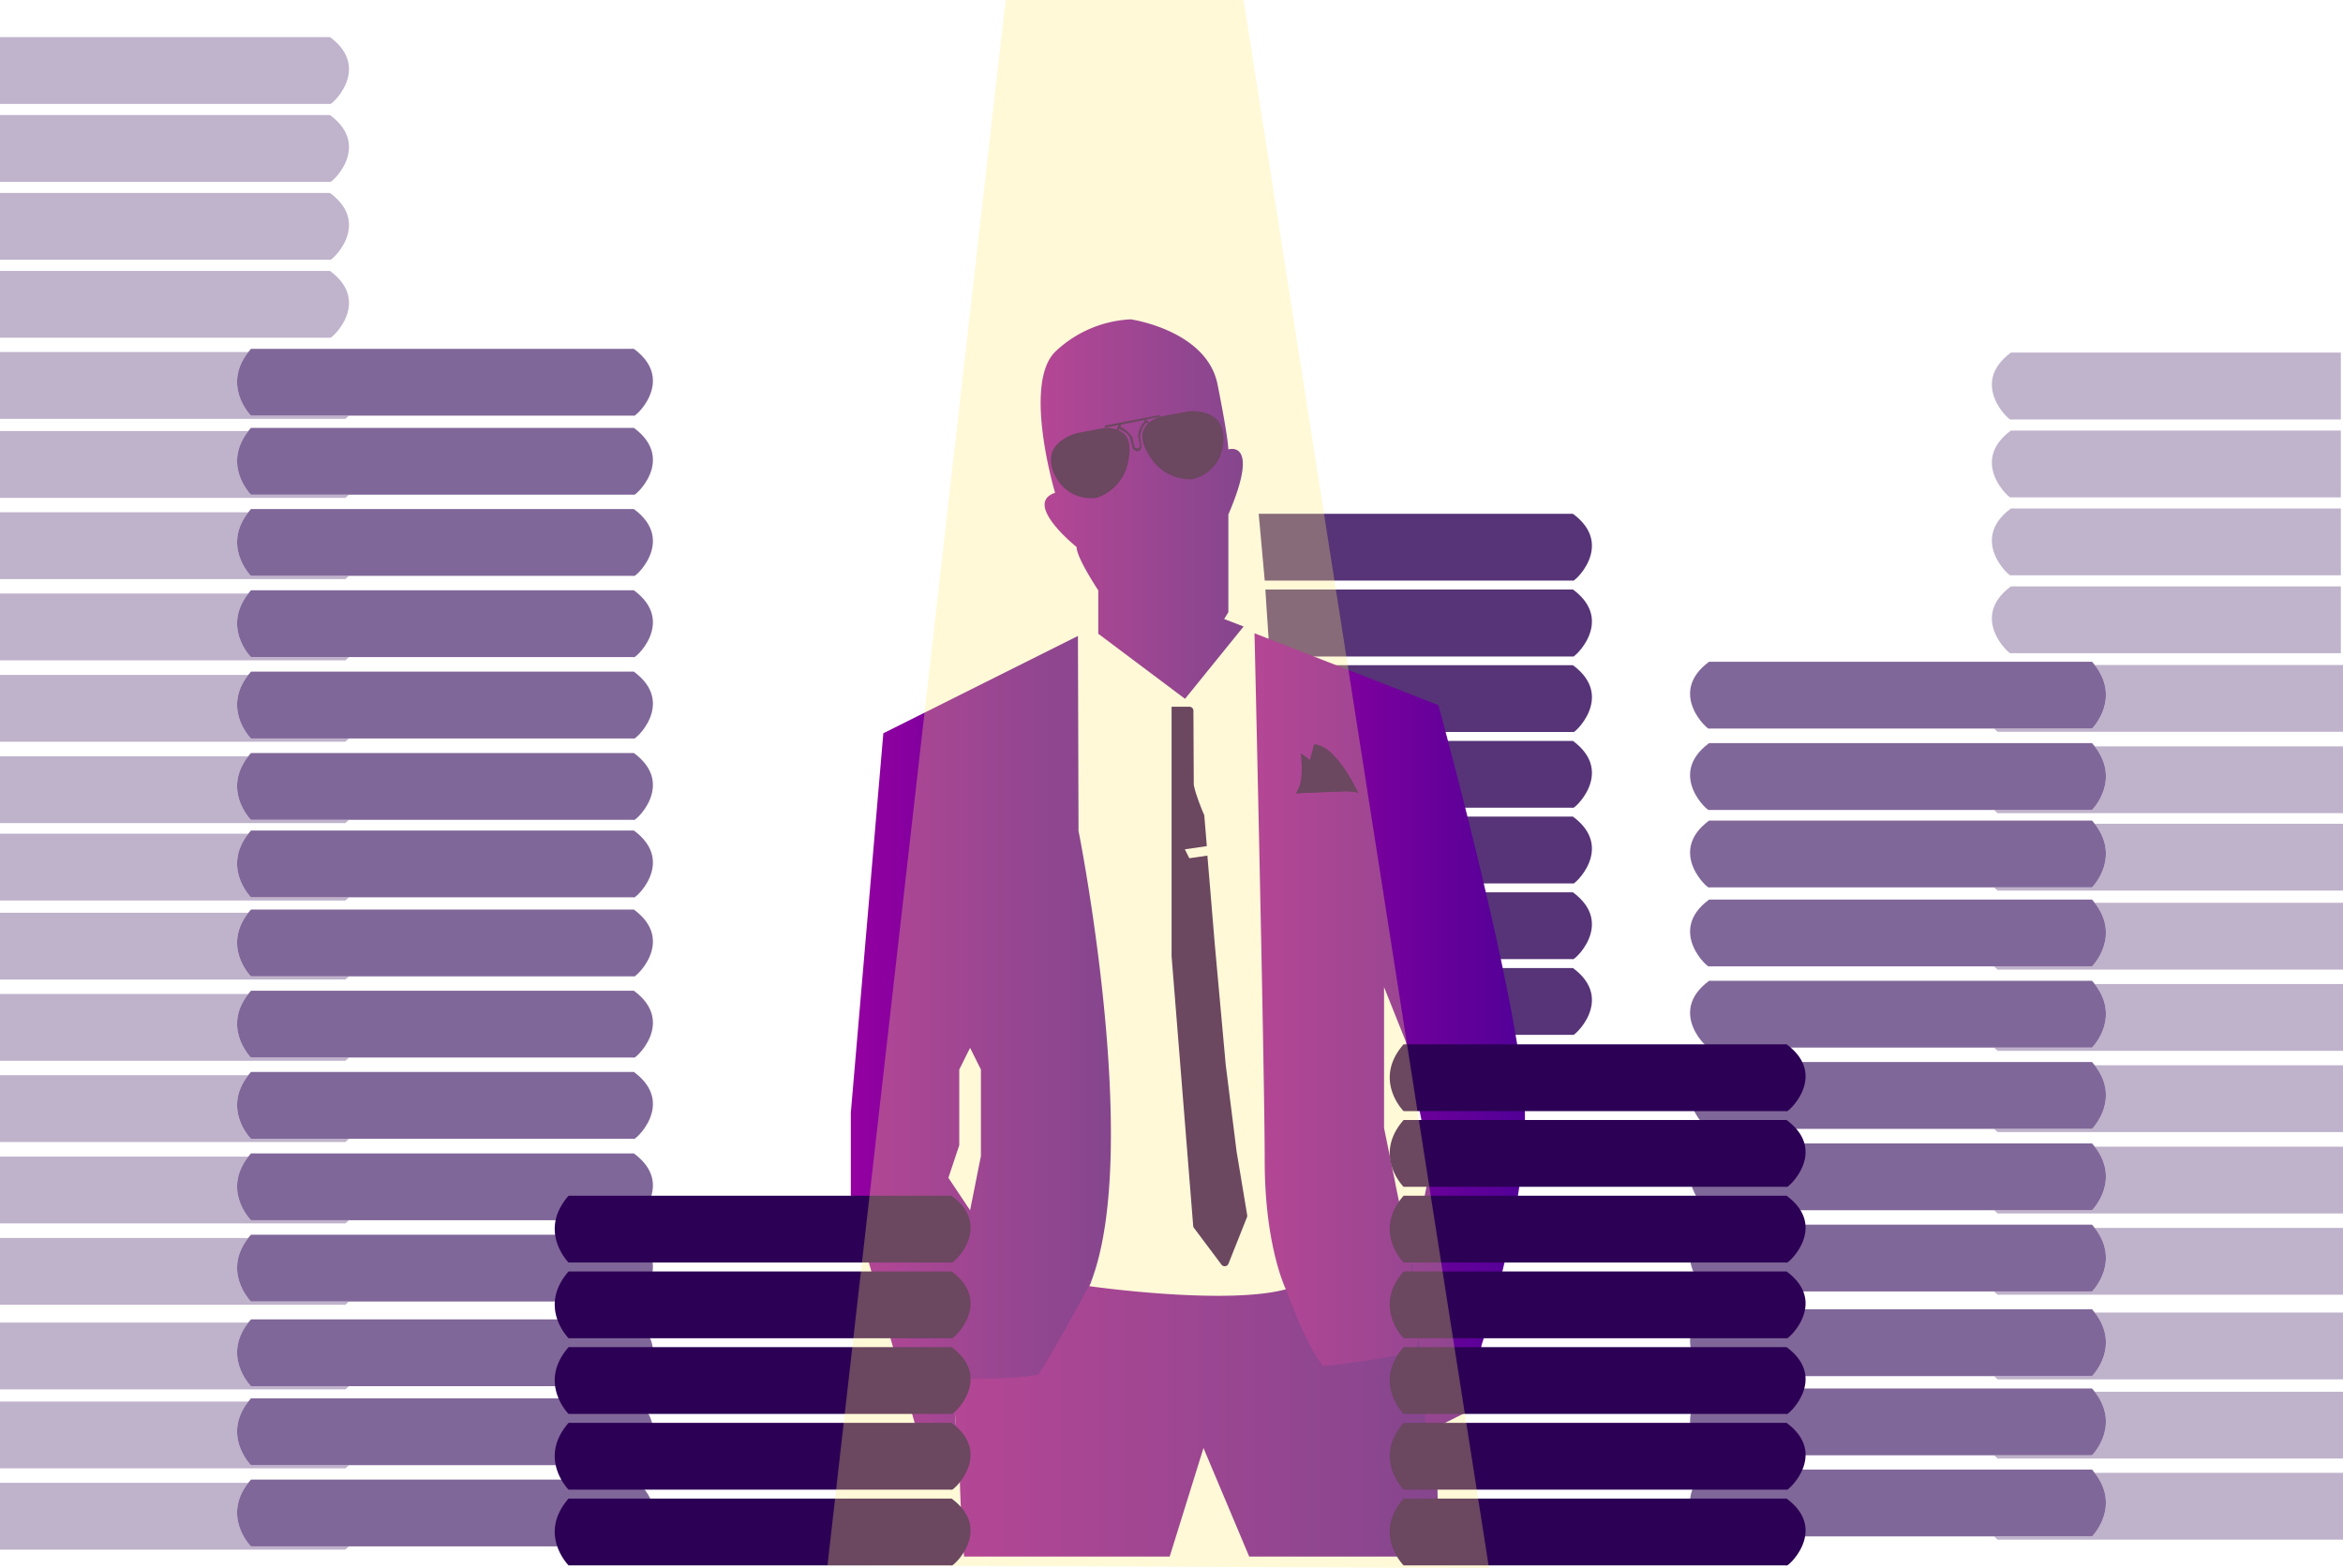 <svg xmlns="http://www.w3.org/2000/svg" xmlns:xlink="http://www.w3.org/1999/xlink" viewBox="0 0 526.14 352.11"><defs><style>.cls-2,.cls-4,.cls-5{fill:#2c0155}.cls-3{opacity:.6}.cls-4{opacity:.5}.cls-5{opacity:.3}</style><linearGradient id="linear-gradient" x1="212.96" y1="316.17" x2="323.09" y2="316.17" gradientUnits="userSpaceOnUse"><stop offset="0" stop-color="#9500a1"/><stop offset="1" stop-color="#510097"/></linearGradient><linearGradient id="linear-gradient-2" x1="281.71" y1="231.87" x2="342.44" y2="231.87" xlink:href="#linear-gradient"/><linearGradient id="linear-gradient-3" x1="290.84" y1="288.76" x2="290.88" y2="288.76" xlink:href="#linear-gradient"/><linearGradient id="linear-gradient-4" x1="233.65" y1="114.31" x2="279.26" y2="114.31" xlink:href="#linear-gradient"/><linearGradient id="linear-gradient-5" x1="191.07" y1="233.98" x2="249.47" y2="233.98" xlink:href="#linear-gradient"/></defs><g id="Layer_2" data-name="Layer 2"><g id="Layer_1-2" data-name="Layer 1"><g opacity=".8"><path class="cls-2" d="M353.22 149.37h-64.34l2 1.95 5.43 13.05h57c-.31.79 9.61-7.83-.09-15zM353.22 166.37H297.1l6.25 15h49.87c-.22.79 9.7-7.83 0-15zM353.22 183.37h-49l6.24 15h42.8c-.26.79 9.66-7.83-.04-15zM353.22 200.37h-42l6.24 15h35.72c-.18.79 9.74-7.83.04-15zM353.22 217.37h-34.89l6.25 15h28.64c-.22.79 9.7-7.83 0-15zM353.22 115.37h-70.57l1.36 15h69.21c-.22.79 9.7-7.83 0-15zM353.22 132.37h-69.07l.25 3.93.74 11.12h68.08c-.22.74 9.7-7.88 0-15.05z"/></g><g class="cls-3"><path class="cls-2" d="M142.35 78.33c9.71 7.17-.2 15.79 0 15h-86s-7-7 0-15z"/><path class="cls-4" d="M56.35 93.33s-6.58-6.58-.59-14.28H0v15h77.35c0 .18.4-.1 1-.72z"/></g><g class="cls-3"><path class="cls-2" d="M142.35 96.08c9.71 7.17-.2 15.79 0 15h-86s-7-7 0-15z"/><path class="cls-4" d="M56.35 111.08s-6.58-6.58-.59-14.28H0v15h77.35c0 .18.4-.1 1-.72z"/></g><g class="cls-3"><path class="cls-2" d="M142.35 114.31c9.71 7.17-.2 15.8 0 15h-86s-7-7 0-15z"/><path class="cls-4" d="M56.35 129.31s-6.58-6.58-.59-14.27H0v15h77.35c0 .17.4-.11 1-.73z"/></g><g class="cls-3"><path class="cls-2" d="M142.35 132.55c9.71 7.17-.2 15.79 0 15h-86s-7-7 0-15z"/><path class="cls-4" d="M56.35 147.55s-6.58-6.58-.59-14.28H0v15h77.35c0 .18.4-.1 1-.72z"/></g><g class="cls-3"><path class="cls-2" d="M142.35 150.82c9.71 7.17-.2 15.8 0 15h-86s-7-7 0-15z"/><path class="cls-4" d="M56.35 165.82s-6.58-6.58-.59-14.27H0v15h77.35c0 .17.4-.11 1-.73z"/></g><g class="cls-3"><path class="cls-2" d="M142.35 169.09c9.71 7.17-.2 15.8 0 15h-86s-7-7 0-15z"/><path class="cls-4" d="M56.35 184.09s-6.58-6.58-.59-14.27H0v15h77.35c0 .17.4-.11 1-.73z"/></g><g class="cls-3"><path class="cls-2" d="M142.35 186.49c9.71 7.17-.2 15.79 0 15h-86s-7-7 0-15z"/><path class="cls-4" d="M56.35 201.49s-6.58-6.58-.59-14.28H0v15h77.35c0 .18.4-.1 1-.72z"/></g><g class="cls-3"><path class="cls-2" d="M142.35 204.24c9.71 7.16-.2 15.79 0 15h-86s-7-7 0-15z"/><path class="cls-4" d="M56.35 219.24s-6.58-6.59-.59-14.28H0v15h77.35c0 .17.4-.11 1-.72z"/></g><g class="cls-3"><path class="cls-2" d="M142.35 222.47c9.71 7.17-.2 15.8 0 15h-86s-7-7 0-15z"/><path class="cls-4" d="M56.35 237.47s-6.58-6.58-.59-14.27H0v15h77.35c0 .17.4-.11 1-.73z"/></g><g class="cls-3"><path class="cls-2" d="M142.35 240.71c9.71 7.16-.2 15.79 0 15h-86s-7-7 0-15z"/><path class="cls-4" d="M56.35 255.71s-6.58-6.59-.59-14.28H0v15h77.35c0 .17.4-.11 1-.72z"/></g><g class="cls-3"><path class="cls-2" d="M142.35 259c9.71 7.17-.2 15.79 0 15h-86s-7-7 0-15z"/><path class="cls-4" d="M56.35 274s-6.58-6.58-.59-14.28H0v15h77.35c0 .18.4-.1 1-.72z"/></g><g class="cls-3"><path class="cls-2" d="M142.35 277.25c9.71 7.17-.2 15.8 0 15h-86s-7-7 0-15z"/><path class="cls-4" d="M56.35 292.25s-6.58-6.58-.59-14.27H0v15h77.35c0 .17.4-.11 1-.73z"/></g><g class="cls-3"><path class="cls-2" d="M142.35 296.26c9.71 7.17-.2 15.79 0 15h-86s-7-7 0-15z"/><path class="cls-4" d="M56.35 311.26s-6.58-6.58-.59-14.28H0v15h77.35c0 .18.4-.1 1-.72z"/></g><g class="cls-3"><path class="cls-2" d="M142.35 314c9.71 7.17-.2 15.79 0 15h-86s-7-7 0-15z"/><path class="cls-4" d="M56.35 329s-6.58-6.58-.59-14.28H0v15h77.35c0 .18.4-.1 1-.72z"/></g><g class="cls-3"><path class="cls-2" d="M142.35 332.24c9.71 7.17-.2 15.8 0 15h-86s-7-7 0-15z"/><path class="cls-4" d="M56.35 347.24s-6.58-6.58-.59-14.27H0v15h77.35c0 .17.4-.11 1-.73z"/></g><path class="cls-5" d="M74.1 60.83H0v15h74.1c-.2.79 9.71-7.83 0-15zM74.1 43.33H0v15h74.1c-.2.79 9.71-7.83 0-15zM74.1 25.83H0v15h74.1c-.2.79 9.71-7.83 0-15zM74.1 8.33H0v15h74.1c-.2.79 9.71-7.83 0-15z"/><g class="cls-3"><path class="cls-2" d="M383.79 148.59c-9.71 7.17.2 15.8 0 15h86s7-7 0-15z"/><path class="cls-4" d="M469.79 163.59s6.58-6.58.6-14.27h55.75v15h-77.35c0 .17-.4-.11-1-.73z"/></g><g class="cls-3"><path class="cls-2" d="M383.79 166.87c-9.71 7.17.2 15.79 0 15h86s7-7 0-15z"/><path class="cls-4" d="M469.79 181.87s6.58-6.59.6-14.28h55.75v15h-77.35c0 .18-.4-.1-1-.72z"/></g><g class="cls-3"><path class="cls-2" d="M383.79 184.26c-9.71 7.17.2 15.79 0 15h86s7-7 0-15z"/><path class="cls-4" d="M469.79 199.26s6.58-6.58.6-14.28h55.75v15h-77.35c0 .18-.4-.1-1-.72z"/></g><g class="cls-3"><path class="cls-2" d="M383.79 202c-9.71 7.17.2 15.79 0 15h86s7-7 0-15z"/><path class="cls-4" d="M469.79 217s6.58-6.58.6-14.28h55.75v15h-77.35c0 .18-.4-.1-1-.72z"/></g><g class="cls-3"><path class="cls-2" d="M383.79 220.24c-9.71 7.17.2 15.8 0 15h86s7-7 0-15z"/><path class="cls-4" d="M469.79 235.24s6.58-6.58.6-14.27h55.75v15h-77.35c0 .17-.4-.11-1-.73z"/></g><g class="cls-3"><path class="cls-2" d="M383.79 238.48c-9.71 7.17.2 15.79 0 15h86s7-7 0-15z"/><path class="cls-4" d="M469.79 253.48s6.58-6.58.6-14.28h55.75v15h-77.35c0 .18-.4-.1-1-.72z"/></g><g class="cls-3"><path class="cls-2" d="M383.79 256.75c-9.71 7.17.2 15.8 0 15h86s7-7 0-15z"/><path class="cls-4" d="M469.79 271.75s6.58-6.58.6-14.27h55.75v15h-77.35c0 .17-.4-.11-1-.73z"/></g><g class="cls-3"><path class="cls-2" d="M383.79 275c-9.71 7.17.2 15.8 0 15h86s7-7 0-15z"/><path class="cls-4" d="M469.79 290s6.58-6.58.6-14.27h55.75v15h-77.35c0 .17-.4-.11-1-.73z"/></g><g class="cls-3"><path class="cls-2" d="M383.79 294c-9.71 7.17.2 15.8 0 15h86s7-7 0-15z"/><path class="cls-4" d="M469.79 309s6.58-6.58.6-14.27h55.75v15h-77.35c0 .17-.4-.11-1-.73z"/></g><g class="cls-3"><path class="cls-2" d="M383.79 311.78c-9.71 7.17.2 15.8 0 15h86s7-7 0-15z"/><path class="cls-4" d="M469.79 326.78s6.58-6.58.6-14.27h55.75v15h-77.35c0 .17-.4-.11-1-.73z"/></g><g class="cls-3"><path class="cls-2" d="M383.79 330c-9.71 7.16.2 15.79 0 15h86s7-7 0-15z"/><path class="cls-4" d="M469.79 345s6.58-6.59.6-14.28h55.75v15h-77.35c0 .17-.4-.11-1-.72z"/></g><path class="cls-5" d="M451.56 131.68h74.1v15h-74.1c.2.8-9.7-7.83 0-15zM451.56 114.18h74.1v15h-74.1c.2.82-9.7-7.83 0-15zM451.56 96.68h74.1v15h-74.1c.2.8-9.7-7.83 0-15zM451.56 79.18h74.1v15h-74.1c.2.82-9.7-7.83 0-15z"/><path d="M322.6 323.7l-3.38-40.9c-8.94 4.38-18.54 5.91-28.15 5.91h-.24a.66.66 0 0 1 .05.1c-12.17 4.87-46.25 0-46.25 0 .15-.36.29-.73.43-1.1h-1c-10.56 0-20.82-1.54-31.11-2.22.13 14.71 1.43 31.7 2.11 39.66l.35.18s0 11.53 1.07 24.2h46.18l7.59-24.38 10.27 24.38h42.56z" fill="url(#linear-gradient)"/><path d="M323 158.35l-41.29-16.15S284 241.12 284 260.6c0 18.08 4.18 27.75 4.79 29s4.27 12.07 8.27 17.07l.92-.1.08.1s19-2 20-4a8.4 8.4 0 0 0 .44-3.27l1.82 22.09h.2l9.74-4.87 2.45-14.62s9.73-29.21 9.73-51.12S323 158.35 323 158.35zM316.82 284l.4-.19.78 9.19zm3.71-18.52l-2.43 12.17-1.67 3.35-.08-.64-3-14.47-.06-.41-2.49-12.18v-31.65l4.86 12.17L318.1 246l2.43 12.17z" fill="url(#linear-gradient-2)"/><path d="M290.88 288.81a.55.55 0 0 0 0-.1z" fill="url(#linear-gradient-3)"/><path d="M241.76 122.83c0 2.44 4.87 9.74 4.87 9.74v9.74l19.48 14.61 13.15-16.24-4.37-1.68.95-1.53v-21.94c7.31-17 0-14.61 0-14.61s0-2.43-2.43-14.6-19.48-14.61-19.48-14.61a26.36 26.36 0 0 0-17 7.3c-7.3 7.31 0 31.65 0 31.65-7.34 2.44 4.83 12.17 4.83 12.17z" fill="url(#linear-gradient-4)"/><path class="cls-2" d="M280.07 272.88l-2.39-14.36-2.44-19.47-2.43-26.78-1.68-20.14-4.06.58-1-2L271 190q-.27-3.4-.56-6.8a.82.82 0 0 0-.07-.28c-.65-1.45-2.29-5.71-2.3-6.93 0 0-.06-12.88-.08-16.41a.89.89 0 0 0-.9-.88h-4v56l4.85 60.56a.8.8 0 0 0 .18.47l6.18 8.25a.91.91 0 0 0 1.56-.21l4.14-10.41a.87.87 0 0 0 .07-.48zM291.07 178.15s13-1 14 0c0 0-5-11-10-11a48.77 48.77 0 0 1-4 11z"/><path class="cls-2" d="M291.07 178.15l10.62-.44s-7.62-7.56-9.62-8.56c0 0 1 6-1 9z"/><path d="M245 287.85c11.48-29.81-2.81-101.29-2.81-101.29l-.13-43.76-43.7 21.85-7.3 85.21v19.48l14.61 51.12 9.39 4.7c-.32-3.75-.78-9.51-1.19-16.09a21.23 21.23 0 0 0 6.84.47 73 73 0 0 0 12.35-.83c2.93-3.91 11.52-20.06 11.92-20.82l-.36.92.36-.92zm-29.59-30.69v-17l2.43-4.87 2.43 4.87v19.44l-2.43 12.17-4.87-7.3zM213 285.49zm30.71 2.21h1.39a.78.78 0 0 1-.05.14z" fill="url(#linear-gradient-5)"/><path class="cls-2" d="M272.9 93.87a7.51 7.51 0 0 0-2.59-1.25 10.72 10.72 0 0 0-3.65-.22l-6.19 1.17a7.57 7.57 0 0 0-2.38 1.31l-.83-.66 3.13-.63s0-.28-.07-.38l-12.2 2.36s-.11.32.09.47l2.95-.6-.43 1a7.6 7.6 0 0 0-2.69-.35l-6.2 1.17a10.54 10.54 0 0 0-3.31 1.54 7.56 7.56 0 0 0-2 2.11s-1.89 3.17 1.42 7.52a8.85 8.85 0 0 0 8.33 3.35A10.54 10.54 0 0 0 253 105c1.57-5.31-.19-7.17-.19-7.17a4.07 4.07 0 0 0-1.66-1.22l.13-.3c.64.27 2.15 1 2.51 2.16a18.27 18.27 0 0 1 .55 2.19.23.23 0 0 0 .06.12c.25.27 1.37 1.29 1.93-.37a.49.49 0 0 0 0-.12L256 98a.19.19 0 0 1 0-.08c.05-.32.46-2.29 1.4-3a.23.23 0 0 0 .07-.1l.34.28a4.08 4.08 0 0 0-1.18 1.9s-.95 2.37 2.44 6.74a10.51 10.51 0 0 0 8.72 3.86 8.86 8.86 0 0 0 6.54-6.17c1.49-5.3-1.43-7.56-1.43-7.56zm-15.82.73a5.16 5.16 0 0 0-1.49 3.32l.4 2.13a.22.22 0 0 1 0 .14c-.1.23-.49.89-1.16.25a.24.24 0 0 1-.06-.11l-.47-2a.31.31 0 0 0 0-.12 7 7 0 0 0-2.71-2.41l.22-.48 5.06-1 .31.25zM213.68 336.5c9.71 7.17-.2 15.8 0 15h-86s-7-7 0-15zM213.68 319.5c9.71 7.17-.2 15.8 0 15h-86s-7-7 0-15zM213.68 302.5c9.71 7.17-.2 15.8 0 15h-86s-7-7 0-15zM213.68 285.5c9.71 7.17-.2 15.8 0 15h-86s-7-7 0-15zM213.68 268.5c9.71 7.17-.2 15.8 0 15h-86s-7-7 0-15zM401.19 336.5c9.7 7.17-.2 15.8 0 15h-86s-7-7 0-15zM401.19 319.5c9.7 7.17-.2 15.8 0 15h-86s-7-7 0-15zM401.19 302.5c9.7 7.17-.2 15.8 0 15h-86s-7-7 0-15zM401.19 285.5c9.7 7.17-.2 15.8 0 15h-86s-7-7 0-15zM401.19 268.5c9.7 7.17-.2 15.8 0 15h-86s-7-7 0-15zM401.19 251.5c9.7 7.17-.2 15.8 0 15h-86s-7-7 0-15zM401.19 234.5c9.7 7.17-.2 15.8 0 15h-86s-7-7 0-15z"/><path fill="#ffe979" opacity=".3" d="M225.82 0h53.44l55.11 352.12-148.55-.62 40-351.5z"/></g></g></svg>